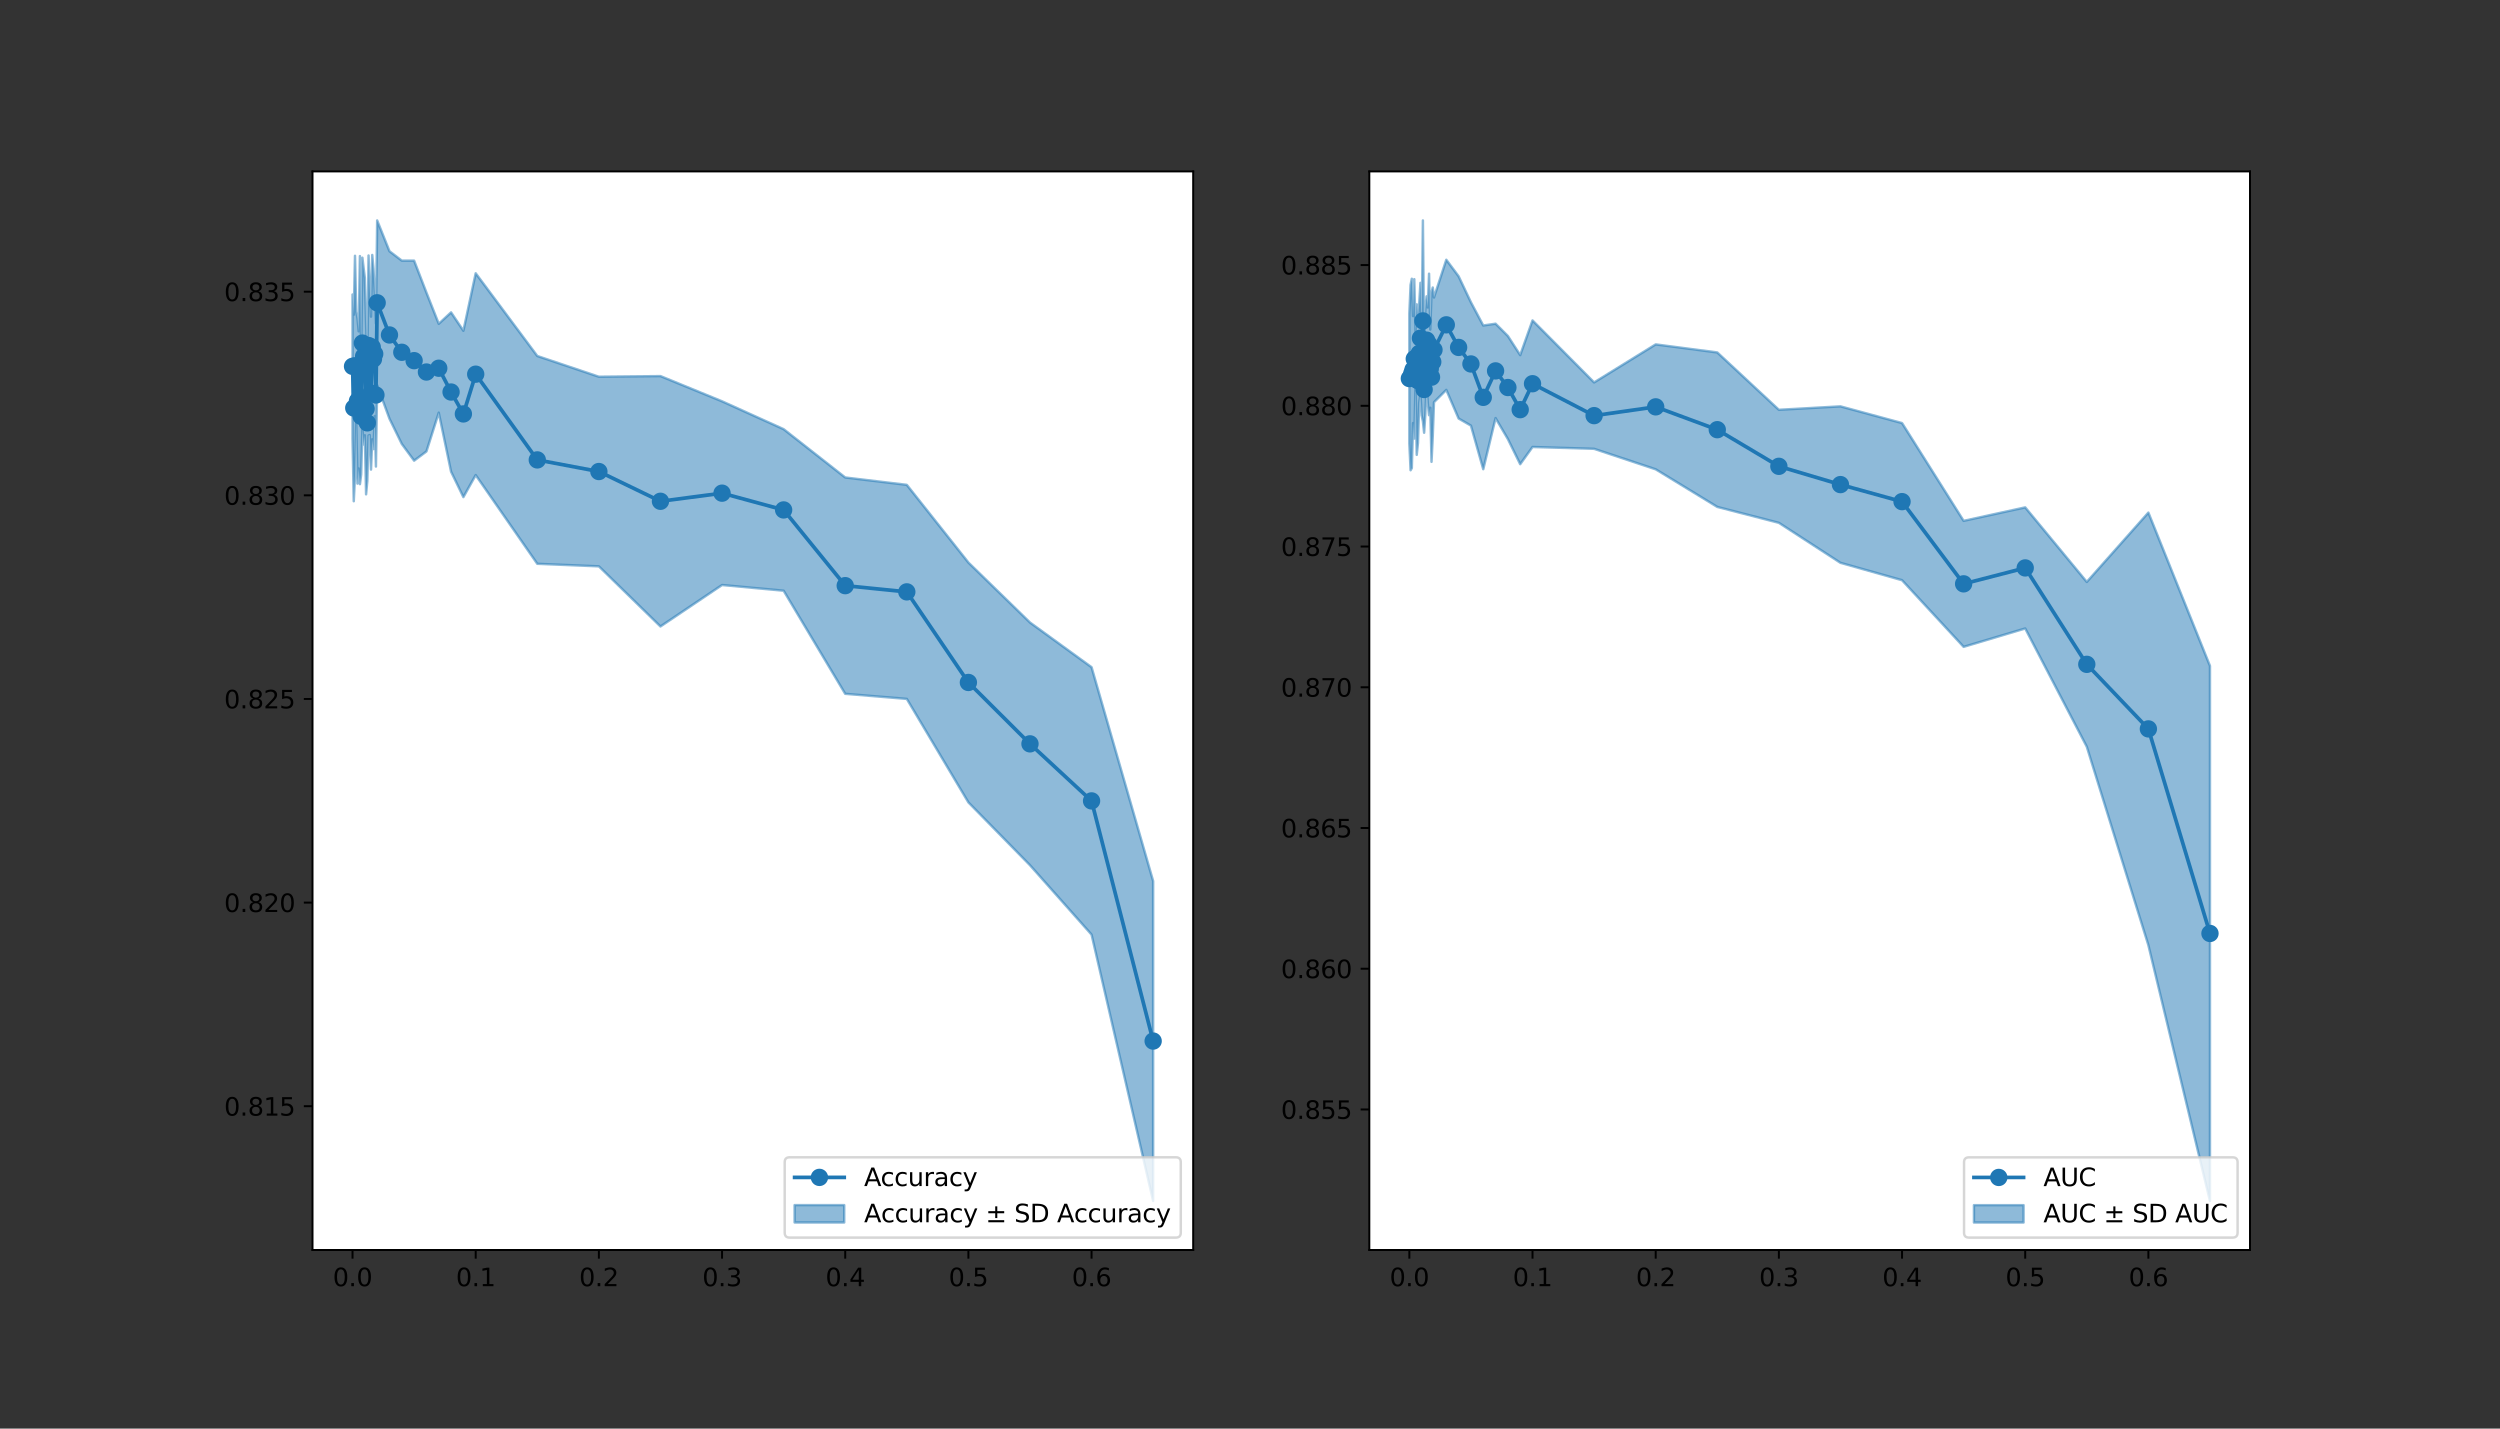 <?xml version="1.0" encoding="utf-8" standalone="no"?>
<!DOCTYPE svg PUBLIC "-//W3C//DTD SVG 1.1//EN"
  "http://www.w3.org/Graphics/SVG/1.1/DTD/svg11.dtd">
<svg height="576pt" version="1.1" viewBox="0 0 1008 576" width="1008pt" xmlns="http://www.w3.org/2000/svg" xmlns:xlink="http://www.w3.org/1999/xlink">
 <rect x="0" y="0" width="1008" height="576" fill="#333333" stroke="none"/>
 <defs>
  <style type="text/css">*{stroke-linecap:butt;stroke-linejoin:round;}</style>
 </defs>
 <g id="figure_1">
  <g id="patch_1">
   <path d="M 0 576 
L 1008 576 
L 1008 0 
L 0 0 
z
" style="fill:none;"/>
  </g>
  <g id="axes_1">
   <g id="patch_2">
    <path d="M 126 504 
L 481.091 504 
L 481.091 69.12 
L 126 69.12 
z
" style="fill:#ffffff;"/>
   </g>
   <g id="PolyCollection_1">
    <defs>
     <path d="M 142.14 -457.248 
L 142.14 -399.336 
L 142.637 -373.905 
L 143.134 -384.158 
L 143.63 -406.213 
L 144.127 -381.02 
L 144.624 -387.121 
L 145.12 -380.788 
L 145.617 -384.725 
L 146.114 -403.243 
L 146.61 -396.771 
L 147.107 -400.498 
L 147.603 -376.684 
L 148.1 -382.041 
L 148.597 -400.397 
L 149.093 -400.57 
L 149.59 -386.665 
L 150.087 -398.871 
L 150.583 -394.933 
L 151.08 -408.256 
L 151.576 -387.893 
L 152.073 -420.718 
L 157.039 -407.176 
L 162.006 -397.008 
L 166.972 -390.262 
L 171.938 -393.985 
L 176.905 -409.614 
L 181.871 -385.821 
L 186.837 -375.571 
L 191.804 -384.452 
L 216.635 -348.675 
L 241.467 -347.649 
L 266.298 -323.408 
L 291.13 -340.12 
L 315.961 -337.829 
L 340.793 -296.25 
L 365.624 -294.204 
L 390.456 -252.479 
L 415.287 -227.15 
L 440.119 -199.167 
L 464.95 -91.767 
L 464.95 -220.731 
L 464.95 -220.731 
L 440.119 -306.978 
L 415.287 -325.007 
L 390.456 -349.181 
L 365.624 -380.509 
L 340.793 -383.479 
L 315.961 -402.96 
L 291.13 -414.189 
L 266.298 -424.359 
L 241.467 -424.106 
L 216.635 -432.457 
L 191.804 -465.808 
L 186.837 -442.632 
L 181.871 -450.046 
L 176.905 -445.444 
L 171.938 -458.019 
L 166.972 -470.902 
L 162.006 -470.915 
L 157.039 -474.704 
L 152.073 -487.113 
L 151.576 -445.576 
L 151.08 -458.359 
L 150.583 -467.539 
L 150.087 -473.196 
L 149.59 -448.33 
L 149.093 -459.721 
L 148.597 -472.978 
L 148.1 -428.966 
L 147.603 -445.663 
L 147.107 -463.937 
L 146.61 -467.882 
L 146.114 -472.095 
L 145.617 -431.516 
L 145.12 -472.743 
L 144.624 -442.422 
L 144.127 -447.651 
L 143.63 -450.371 
L 143.134 -472.862 
L 142.637 -449.096 
L 142.14 -457.248 
z
" id="m4edc719118" style="stroke:#1f77b4;stroke-opacity:0.5;"/>
    </defs>
    <g clip-path="url(#p258356eac5)">
     <use style="fill:#1f77b4;fill-opacity:0.5;stroke:#1f77b4;stroke-opacity:0.5;" x="0" xlink:href="#m4edc719118" y="576"/>
    </g>
   </g>
   <g id="matplotlib.axis_1">
    <g id="xtick_1">
     <g id="line2d_1">
      <defs>
       <path d="M 0 0 
L 0 3.5 
" id="mdbe172cd16" style="stroke:#000000;stroke-width:0.8;"/>
      </defs>
      <g>
       <use style="stroke:#000000;stroke-width:0.8;" x="142.14" xlink:href="#mdbe172cd16" y="504"/>
      </g>
     </g>
     <g id="text_1">
      <!-- 0.0 -->
      <g transform="translate(134.189 518.598)scale(0.1 -0.1)">
       <defs>
        <path d="M 2034 4250 
Q 1547 4250 1301 3770 
Q 1056 3291 1056 2328 
Q 1056 1369 1301 889 
Q 1547 409 2034 409 
Q 2525 409 2770 889 
Q 3016 1369 3016 2328 
Q 3016 3291 2770 3770 
Q 2525 4250 2034 4250 
z
M 2034 4750 
Q 2819 4750 3233 4129 
Q 3647 3509 3647 2328 
Q 3647 1150 3233 529 
Q 2819 -91 2034 -91 
Q 1250 -91 836 529 
Q 422 1150 422 2328 
Q 422 3509 836 4129 
Q 1250 4750 2034 4750 
z
" id="DejaVuSans-30" transform="scale(0.016)"/>
        <path d="M 684 794 
L 1344 794 
L 1344 0 
L 684 0 
L 684 794 
z
" id="DejaVuSans-2e" transform="scale(0.016)"/>
       </defs>
       <use xlink:href="#DejaVuSans-30"/>
       <use x="63.623" xlink:href="#DejaVuSans-2e"/>
       <use x="95.41" xlink:href="#DejaVuSans-30"/>
      </g>
     </g>
    </g>
    <g id="xtick_2">
     <g id="line2d_2">
      <g>
       <use style="stroke:#000000;stroke-width:0.8;" x="191.804" xlink:href="#mdbe172cd16" y="504"/>
      </g>
     </g>
     <g id="text_2">
      <!-- 0.1 -->
      <g transform="translate(183.852 518.598)scale(0.1 -0.1)">
       <defs>
        <path d="M 794 531 
L 1825 531 
L 1825 4091 
L 703 3866 
L 703 4441 
L 1819 4666 
L 2450 4666 
L 2450 531 
L 3481 531 
L 3481 0 
L 794 0 
L 794 531 
z
" id="DejaVuSans-31" transform="scale(0.016)"/>
       </defs>
       <use xlink:href="#DejaVuSans-30"/>
       <use x="63.623" xlink:href="#DejaVuSans-2e"/>
       <use x="95.41" xlink:href="#DejaVuSans-31"/>
      </g>
     </g>
    </g>
    <g id="xtick_3">
     <g id="line2d_3">
      <g>
       <use style="stroke:#000000;stroke-width:0.8;" x="241.467" xlink:href="#mdbe172cd16" y="504"/>
      </g>
     </g>
     <g id="text_3">
      <!-- 0.2 -->
      <g transform="translate(233.515 518.598)scale(0.1 -0.1)">
       <defs>
        <path d="M 1228 531 
L 3431 531 
L 3431 0 
L 469 0 
L 469 531 
Q 828 903 1448 1529 
Q 2069 2156 2228 2338 
Q 2531 2678 2651 2914 
Q 2772 3150 2772 3378 
Q 2772 3750 2511 3984 
Q 2250 4219 1831 4219 
Q 1534 4219 1204 4116 
Q 875 4013 500 3803 
L 500 4441 
Q 881 4594 1212 4672 
Q 1544 4750 1819 4750 
Q 2544 4750 2975 4387 
Q 3406 4025 3406 3419 
Q 3406 3131 3298 2873 
Q 3191 2616 2906 2266 
Q 2828 2175 2409 1742 
Q 1991 1309 1228 531 
z
" id="DejaVuSans-32" transform="scale(0.016)"/>
       </defs>
       <use xlink:href="#DejaVuSans-30"/>
       <use x="63.623" xlink:href="#DejaVuSans-2e"/>
       <use x="95.41" xlink:href="#DejaVuSans-32"/>
      </g>
     </g>
    </g>
    <g id="xtick_4">
     <g id="line2d_4">
      <g>
       <use style="stroke:#000000;stroke-width:0.8;" x="291.13" xlink:href="#mdbe172cd16" y="504"/>
      </g>
     </g>
     <g id="text_4">
      <!-- 0.3 -->
      <g transform="translate(283.178 518.598)scale(0.1 -0.1)">
       <defs>
        <path d="M 2597 2516 
Q 3050 2419 3304 2112 
Q 3559 1806 3559 1356 
Q 3559 666 3084 287 
Q 2609 -91 1734 -91 
Q 1441 -91 1130 -33 
Q 819 25 488 141 
L 488 750 
Q 750 597 1062 519 
Q 1375 441 1716 441 
Q 2309 441 2620 675 
Q 2931 909 2931 1356 
Q 2931 1769 2642 2001 
Q 2353 2234 1838 2234 
L 1294 2234 
L 1294 2753 
L 1863 2753 
Q 2328 2753 2575 2939 
Q 2822 3125 2822 3475 
Q 2822 3834 2567 4026 
Q 2313 4219 1838 4219 
Q 1578 4219 1281 4162 
Q 984 4106 628 3988 
L 628 4550 
Q 988 4650 1302 4700 
Q 1616 4750 1894 4750 
Q 2613 4750 3031 4423 
Q 3450 4097 3450 3541 
Q 3450 3153 3228 2886 
Q 3006 2619 2597 2516 
z
" id="DejaVuSans-33" transform="scale(0.016)"/>
       </defs>
       <use xlink:href="#DejaVuSans-30"/>
       <use x="63.623" xlink:href="#DejaVuSans-2e"/>
       <use x="95.41" xlink:href="#DejaVuSans-33"/>
      </g>
     </g>
    </g>
    <g id="xtick_5">
     <g id="line2d_5">
      <g>
       <use style="stroke:#000000;stroke-width:0.8;" x="340.793" xlink:href="#mdbe172cd16" y="504"/>
      </g>
     </g>
     <g id="text_5">
      <!-- 0.4 -->
      <g transform="translate(332.841 518.598)scale(0.1 -0.1)">
       <defs>
        <path d="M 2419 4116 
L 825 1625 
L 2419 1625 
L 2419 4116 
z
M 2253 4666 
L 3047 4666 
L 3047 1625 
L 3713 1625 
L 3713 1100 
L 3047 1100 
L 3047 0 
L 2419 0 
L 2419 1100 
L 313 1100 
L 313 1709 
L 2253 4666 
z
" id="DejaVuSans-34" transform="scale(0.016)"/>
       </defs>
       <use xlink:href="#DejaVuSans-30"/>
       <use x="63.623" xlink:href="#DejaVuSans-2e"/>
       <use x="95.41" xlink:href="#DejaVuSans-34"/>
      </g>
     </g>
    </g>
    <g id="xtick_6">
     <g id="line2d_6">
      <g>
       <use style="stroke:#000000;stroke-width:0.8;" x="390.456" xlink:href="#mdbe172cd16" y="504"/>
      </g>
     </g>
     <g id="text_6">
      <!-- 0.5 -->
      <g transform="translate(382.504 518.598)scale(0.1 -0.1)">
       <defs>
        <path d="M 691 4666 
L 3169 4666 
L 3169 4134 
L 1269 4134 
L 1269 2991 
Q 1406 3038 1543 3061 
Q 1681 3084 1819 3084 
Q 2600 3084 3056 2656 
Q 3513 2228 3513 1497 
Q 3513 744 3044 326 
Q 2575 -91 1722 -91 
Q 1428 -91 1123 -41 
Q 819 9 494 109 
L 494 744 
Q 775 591 1075 516 
Q 1375 441 1709 441 
Q 2250 441 2565 725 
Q 2881 1009 2881 1497 
Q 2881 1984 2565 2268 
Q 2250 2553 1709 2553 
Q 1456 2553 1204 2497 
Q 953 2441 691 2322 
L 691 4666 
z
" id="DejaVuSans-35" transform="scale(0.016)"/>
       </defs>
       <use xlink:href="#DejaVuSans-30"/>
       <use x="63.623" xlink:href="#DejaVuSans-2e"/>
       <use x="95.41" xlink:href="#DejaVuSans-35"/>
      </g>
     </g>
    </g>
    <g id="xtick_7">
     <g id="line2d_7">
      <g>
       <use style="stroke:#000000;stroke-width:0.8;" x="440.119" xlink:href="#mdbe172cd16" y="504"/>
      </g>
     </g>
     <g id="text_7">
      <!-- 0.6 -->
      <g transform="translate(432.167 518.598)scale(0.1 -0.1)">
       <defs>
        <path d="M 2113 2584 
Q 1688 2584 1439 2293 
Q 1191 2003 1191 1497 
Q 1191 994 1439 701 
Q 1688 409 2113 409 
Q 2538 409 2786 701 
Q 3034 994 3034 1497 
Q 3034 2003 2786 2293 
Q 2538 2584 2113 2584 
z
M 3366 4563 
L 3366 3988 
Q 3128 4100 2886 4159 
Q 2644 4219 2406 4219 
Q 1781 4219 1451 3797 
Q 1122 3375 1075 2522 
Q 1259 2794 1537 2939 
Q 1816 3084 2150 3084 
Q 2853 3084 3261 2657 
Q 3669 2231 3669 1497 
Q 3669 778 3244 343 
Q 2819 -91 2113 -91 
Q 1303 -91 875 529 
Q 447 1150 447 2328 
Q 447 3434 972 4092 
Q 1497 4750 2381 4750 
Q 2619 4750 2861 4703 
Q 3103 4656 3366 4563 
z
" id="DejaVuSans-36" transform="scale(0.016)"/>
       </defs>
       <use xlink:href="#DejaVuSans-30"/>
       <use x="63.623" xlink:href="#DejaVuSans-2e"/>
       <use x="95.41" xlink:href="#DejaVuSans-36"/>
      </g>
     </g>
    </g>
   </g>
   <g id="matplotlib.axis_2">
    <g id="ytick_1">
     <g id="line2d_8">
      <defs>
       <path d="M 0 0 
L -3.5 0 
" id="m0cca6ae2d5" style="stroke:#000000;stroke-width:0.8;"/>
      </defs>
      <g>
       <use style="stroke:#000000;stroke-width:0.8;" x="126" xlink:href="#m0cca6ae2d5" y="446.028"/>
      </g>
     </g>
     <g id="text_8">
      <!-- 0.815 -->
      <g transform="translate(90.372 449.827)scale(0.1 -0.1)">
       <defs>
        <path d="M 2034 2216 
Q 1584 2216 1326 1975 
Q 1069 1734 1069 1313 
Q 1069 891 1326 650 
Q 1584 409 2034 409 
Q 2484 409 2743 651 
Q 3003 894 3003 1313 
Q 3003 1734 2745 1975 
Q 2488 2216 2034 2216 
z
M 1403 2484 
Q 997 2584 770 2862 
Q 544 3141 544 3541 
Q 544 4100 942 4425 
Q 1341 4750 2034 4750 
Q 2731 4750 3128 4425 
Q 3525 4100 3525 3541 
Q 3525 3141 3298 2862 
Q 3072 2584 2669 2484 
Q 3125 2378 3379 2068 
Q 3634 1759 3634 1313 
Q 3634 634 3220 271 
Q 2806 -91 2034 -91 
Q 1263 -91 848 271 
Q 434 634 434 1313 
Q 434 1759 690 2068 
Q 947 2378 1403 2484 
z
M 1172 3481 
Q 1172 3119 1398 2916 
Q 1625 2713 2034 2713 
Q 2441 2713 2670 2916 
Q 2900 3119 2900 3481 
Q 2900 3844 2670 4047 
Q 2441 4250 2034 4250 
Q 1625 4250 1398 4047 
Q 1172 3844 1172 3481 
z
" id="DejaVuSans-38" transform="scale(0.016)"/>
       </defs>
       <use xlink:href="#DejaVuSans-30"/>
       <use x="63.623" xlink:href="#DejaVuSans-2e"/>
       <use x="95.41" xlink:href="#DejaVuSans-38"/>
       <use x="159.033" xlink:href="#DejaVuSans-31"/>
       <use x="222.656" xlink:href="#DejaVuSans-35"/>
      </g>
     </g>
    </g>
    <g id="ytick_2">
     <g id="line2d_9">
      <g>
       <use style="stroke:#000000;stroke-width:0.8;" x="126" xlink:href="#m0cca6ae2d5" y="363.925"/>
      </g>
     </g>
     <g id="text_9">
      <!-- 0.820 -->
      <g transform="translate(90.372 367.724)scale(0.1 -0.1)">
       <use xlink:href="#DejaVuSans-30"/>
       <use x="63.623" xlink:href="#DejaVuSans-2e"/>
       <use x="95.41" xlink:href="#DejaVuSans-38"/>
       <use x="159.033" xlink:href="#DejaVuSans-32"/>
       <use x="222.656" xlink:href="#DejaVuSans-30"/>
      </g>
     </g>
    </g>
    <g id="ytick_3">
     <g id="line2d_10">
      <g>
       <use style="stroke:#000000;stroke-width:0.8;" x="126" xlink:href="#m0cca6ae2d5" y="281.821"/>
      </g>
     </g>
     <g id="text_10">
      <!-- 0.825 -->
      <g transform="translate(90.372 285.62)scale(0.1 -0.1)">
       <use xlink:href="#DejaVuSans-30"/>
       <use x="63.623" xlink:href="#DejaVuSans-2e"/>
       <use x="95.41" xlink:href="#DejaVuSans-38"/>
       <use x="159.033" xlink:href="#DejaVuSans-32"/>
       <use x="222.656" xlink:href="#DejaVuSans-35"/>
      </g>
     </g>
    </g>
    <g id="ytick_4">
     <g id="line2d_11">
      <g>
       <use style="stroke:#000000;stroke-width:0.8;" x="126" xlink:href="#m0cca6ae2d5" y="199.718"/>
      </g>
     </g>
     <g id="text_11">
      <!-- 0.830 -->
      <g transform="translate(90.372 203.517)scale(0.1 -0.1)">
       <use xlink:href="#DejaVuSans-30"/>
       <use x="63.623" xlink:href="#DejaVuSans-2e"/>
       <use x="95.41" xlink:href="#DejaVuSans-38"/>
       <use x="159.033" xlink:href="#DejaVuSans-33"/>
       <use x="222.656" xlink:href="#DejaVuSans-30"/>
      </g>
     </g>
    </g>
    <g id="ytick_5">
     <g id="line2d_12">
      <g>
       <use style="stroke:#000000;stroke-width:0.8;" x="126" xlink:href="#m0cca6ae2d5" y="117.614"/>
      </g>
     </g>
     <g id="text_12">
      <!-- 0.835 -->
      <g transform="translate(90.372 121.414)scale(0.1 -0.1)">
       <use xlink:href="#DejaVuSans-30"/>
       <use x="63.623" xlink:href="#DejaVuSans-2e"/>
       <use x="95.41" xlink:href="#DejaVuSans-38"/>
       <use x="159.033" xlink:href="#DejaVuSans-33"/>
       <use x="222.656" xlink:href="#DejaVuSans-35"/>
      </g>
     </g>
    </g>
   </g>
   <g id="line2d_13">
    <path clip-path="url(#p258356eac5)" d="M 142.14 147.708 
L 142.637 164.499 
L 143.134 147.49 
L 143.63 147.708 
L 144.127 161.665 
L 144.624 161.228 
L 145.12 149.235 
L 145.617 167.88 
L 146.114 138.331 
L 146.61 143.674 
L 147.107 143.783 
L 147.603 164.827 
L 148.1 170.496 
L 148.597 139.312 
L 149.093 145.854 
L 149.59 158.503 
L 150.087 139.967 
L 150.583 144.764 
L 151.08 142.692 
L 151.576 159.266 
L 152.073 122.085 
L 157.039 135.06 
L 162.006 142.038 
L 166.972 145.418 
L 171.938 149.998 
L 176.905 148.471 
L 181.871 158.066 
L 186.837 166.898 
L 191.804 150.87 
L 216.635 185.434 
L 241.467 190.123 
L 266.298 202.117 
L 291.13 198.846 
L 315.961 205.606 
L 340.793 236.136 
L 365.624 238.643 
L 390.456 275.17 
L 415.287 299.921 
L 440.119 322.927 
L 464.95 419.751 
" style="fill:none;stroke:#1f77b4;stroke-linecap:square;stroke-width:1.5;"/>
    <defs>
     <path d="M 0 3 
C 0.796 3 1.559 2.684 2.121 2.121 
C 2.684 1.559 3 0.796 3 0 
C 3 -0.796 2.684 -1.559 2.121 -2.121 
C 1.559 -2.684 0.796 -3 0 -3 
C -0.796 -3 -1.559 -2.684 -2.121 -2.121 
C -2.684 -1.559 -3 -0.796 -3 0 
C -3 0.796 -2.684 1.559 -2.121 2.121 
C -1.559 2.684 -0.796 3 0 3 
z
" id="m4d67156418" style="stroke:#1f77b4;"/>
    </defs>
    <g clip-path="url(#p258356eac5)">
     <use style="fill:#1f77b4;stroke:#1f77b4;" x="142.14" xlink:href="#m4d67156418" y="147.708"/>
     <use style="fill:#1f77b4;stroke:#1f77b4;" x="142.637" xlink:href="#m4d67156418" y="164.499"/>
     <use style="fill:#1f77b4;stroke:#1f77b4;" x="143.134" xlink:href="#m4d67156418" y="147.49"/>
     <use style="fill:#1f77b4;stroke:#1f77b4;" x="143.63" xlink:href="#m4d67156418" y="147.708"/>
     <use style="fill:#1f77b4;stroke:#1f77b4;" x="144.127" xlink:href="#m4d67156418" y="161.665"/>
     <use style="fill:#1f77b4;stroke:#1f77b4;" x="144.624" xlink:href="#m4d67156418" y="161.228"/>
     <use style="fill:#1f77b4;stroke:#1f77b4;" x="145.12" xlink:href="#m4d67156418" y="149.235"/>
     <use style="fill:#1f77b4;stroke:#1f77b4;" x="145.617" xlink:href="#m4d67156418" y="167.88"/>
     <use style="fill:#1f77b4;stroke:#1f77b4;" x="146.114" xlink:href="#m4d67156418" y="138.331"/>
     <use style="fill:#1f77b4;stroke:#1f77b4;" x="146.61" xlink:href="#m4d67156418" y="143.674"/>
     <use style="fill:#1f77b4;stroke:#1f77b4;" x="147.107" xlink:href="#m4d67156418" y="143.783"/>
     <use style="fill:#1f77b4;stroke:#1f77b4;" x="147.603" xlink:href="#m4d67156418" y="164.827"/>
     <use style="fill:#1f77b4;stroke:#1f77b4;" x="148.1" xlink:href="#m4d67156418" y="170.496"/>
     <use style="fill:#1f77b4;stroke:#1f77b4;" x="148.597" xlink:href="#m4d67156418" y="139.312"/>
     <use style="fill:#1f77b4;stroke:#1f77b4;" x="149.093" xlink:href="#m4d67156418" y="145.854"/>
     <use style="fill:#1f77b4;stroke:#1f77b4;" x="149.59" xlink:href="#m4d67156418" y="158.503"/>
     <use style="fill:#1f77b4;stroke:#1f77b4;" x="150.087" xlink:href="#m4d67156418" y="139.967"/>
     <use style="fill:#1f77b4;stroke:#1f77b4;" x="150.583" xlink:href="#m4d67156418" y="144.764"/>
     <use style="fill:#1f77b4;stroke:#1f77b4;" x="151.08" xlink:href="#m4d67156418" y="142.692"/>
     <use style="fill:#1f77b4;stroke:#1f77b4;" x="151.576" xlink:href="#m4d67156418" y="159.266"/>
     <use style="fill:#1f77b4;stroke:#1f77b4;" x="152.073" xlink:href="#m4d67156418" y="122.085"/>
     <use style="fill:#1f77b4;stroke:#1f77b4;" x="157.039" xlink:href="#m4d67156418" y="135.06"/>
     <use style="fill:#1f77b4;stroke:#1f77b4;" x="162.006" xlink:href="#m4d67156418" y="142.038"/>
     <use style="fill:#1f77b4;stroke:#1f77b4;" x="166.972" xlink:href="#m4d67156418" y="145.418"/>
     <use style="fill:#1f77b4;stroke:#1f77b4;" x="171.938" xlink:href="#m4d67156418" y="149.998"/>
     <use style="fill:#1f77b4;stroke:#1f77b4;" x="176.905" xlink:href="#m4d67156418" y="148.471"/>
     <use style="fill:#1f77b4;stroke:#1f77b4;" x="181.871" xlink:href="#m4d67156418" y="158.066"/>
     <use style="fill:#1f77b4;stroke:#1f77b4;" x="186.837" xlink:href="#m4d67156418" y="166.898"/>
     <use style="fill:#1f77b4;stroke:#1f77b4;" x="191.804" xlink:href="#m4d67156418" y="150.87"/>
     <use style="fill:#1f77b4;stroke:#1f77b4;" x="216.635" xlink:href="#m4d67156418" y="185.434"/>
     <use style="fill:#1f77b4;stroke:#1f77b4;" x="241.467" xlink:href="#m4d67156418" y="190.123"/>
     <use style="fill:#1f77b4;stroke:#1f77b4;" x="266.298" xlink:href="#m4d67156418" y="202.117"/>
     <use style="fill:#1f77b4;stroke:#1f77b4;" x="291.13" xlink:href="#m4d67156418" y="198.846"/>
     <use style="fill:#1f77b4;stroke:#1f77b4;" x="315.961" xlink:href="#m4d67156418" y="205.606"/>
     <use style="fill:#1f77b4;stroke:#1f77b4;" x="340.793" xlink:href="#m4d67156418" y="236.136"/>
     <use style="fill:#1f77b4;stroke:#1f77b4;" x="365.624" xlink:href="#m4d67156418" y="238.643"/>
     <use style="fill:#1f77b4;stroke:#1f77b4;" x="390.456" xlink:href="#m4d67156418" y="275.17"/>
     <use style="fill:#1f77b4;stroke:#1f77b4;" x="415.287" xlink:href="#m4d67156418" y="299.921"/>
     <use style="fill:#1f77b4;stroke:#1f77b4;" x="440.119" xlink:href="#m4d67156418" y="322.927"/>
     <use style="fill:#1f77b4;stroke:#1f77b4;" x="464.95" xlink:href="#m4d67156418" y="419.751"/>
    </g>
   </g>
   <g id="patch_3">
    <path d="M 126 504 
L 126 69.12 
" style="fill:none;stroke:#000000;stroke-linecap:square;stroke-linejoin:miter;stroke-width:0.8;"/>
   </g>
   <g id="patch_4">
    <path d="M 481.091 504 
L 481.091 69.12 
" style="fill:none;stroke:#000000;stroke-linecap:square;stroke-linejoin:miter;stroke-width:0.8;"/>
   </g>
   <g id="patch_5">
    <path d="M 126 504 
L 481.091 504 
" style="fill:none;stroke:#000000;stroke-linecap:square;stroke-linejoin:miter;stroke-width:0.8;"/>
   </g>
   <g id="patch_6">
    <path d="M 126 69.12 
L 481.091 69.12 
" style="fill:none;stroke:#000000;stroke-linecap:square;stroke-linejoin:miter;stroke-width:0.8;"/>
   </g>
   <g id="legend_1">
    <g id="patch_7">
     <path d="M 318.391 499 
L 474.091 499 
Q 476.091 499 476.091 497 
L 476.091 468.623 
Q 476.091 466.623 474.091 466.623 
L 318.391 466.623 
Q 316.391 466.623 316.391 468.623 
L 316.391 497 
Q 316.391 499 318.391 499 
z
" style="fill:#ffffff;opacity:0.8;stroke:#cccccc;stroke-linejoin:miter;"/>
    </g>
    <g id="line2d_14">
     <path d="M 320.391 474.722 
L 340.391 474.722 
" style="fill:none;stroke:#1f77b4;stroke-linecap:square;stroke-width:1.5;"/>
    </g>
    <g id="line2d_15">
     <g>
      <use style="fill:#1f77b4;stroke:#1f77b4;" x="330.391" xlink:href="#m4d67156418" y="474.722"/>
     </g>
    </g>
    <g id="text_13">
     <!-- Accuracy -->
     <g transform="translate(348.391 478.222)scale(0.1 -0.1)">
      <defs>
       <path d="M 2188 4044 
L 1331 1722 
L 3047 1722 
L 2188 4044 
z
M 1831 4666 
L 2547 4666 
L 4325 0 
L 3669 0 
L 3244 1197 
L 1141 1197 
L 716 0 
L 50 0 
L 1831 4666 
z
" id="DejaVuSans-41" transform="scale(0.016)"/>
       <path d="M 3122 3366 
L 3122 2828 
Q 2878 2963 2633 3030 
Q 2388 3097 2138 3097 
Q 1578 3097 1268 2742 
Q 959 2388 959 1747 
Q 959 1106 1268 751 
Q 1578 397 2138 397 
Q 2388 397 2633 464 
Q 2878 531 3122 666 
L 3122 134 
Q 2881 22 2623 -34 
Q 2366 -91 2075 -91 
Q 1284 -91 818 406 
Q 353 903 353 1747 
Q 353 2603 823 3093 
Q 1294 3584 2113 3584 
Q 2378 3584 2631 3529 
Q 2884 3475 3122 3366 
z
" id="DejaVuSans-63" transform="scale(0.016)"/>
       <path d="M 544 1381 
L 544 3500 
L 1119 3500 
L 1119 1403 
Q 1119 906 1312 657 
Q 1506 409 1894 409 
Q 2359 409 2629 706 
Q 2900 1003 2900 1516 
L 2900 3500 
L 3475 3500 
L 3475 0 
L 2900 0 
L 2900 538 
Q 2691 219 2414 64 
Q 2138 -91 1772 -91 
Q 1169 -91 856 284 
Q 544 659 544 1381 
z
M 1991 3584 
L 1991 3584 
z
" id="DejaVuSans-75" transform="scale(0.016)"/>
       <path d="M 2631 2963 
Q 2534 3019 2420 3045 
Q 2306 3072 2169 3072 
Q 1681 3072 1420 2755 
Q 1159 2438 1159 1844 
L 1159 0 
L 581 0 
L 581 3500 
L 1159 3500 
L 1159 2956 
Q 1341 3275 1631 3429 
Q 1922 3584 2338 3584 
Q 2397 3584 2469 3576 
Q 2541 3569 2628 3553 
L 2631 2963 
z
" id="DejaVuSans-72" transform="scale(0.016)"/>
       <path d="M 2194 1759 
Q 1497 1759 1228 1600 
Q 959 1441 959 1056 
Q 959 750 1161 570 
Q 1363 391 1709 391 
Q 2188 391 2477 730 
Q 2766 1069 2766 1631 
L 2766 1759 
L 2194 1759 
z
M 3341 1997 
L 3341 0 
L 2766 0 
L 2766 531 
Q 2569 213 2275 61 
Q 1981 -91 1556 -91 
Q 1019 -91 701 211 
Q 384 513 384 1019 
Q 384 1609 779 1909 
Q 1175 2209 1959 2209 
L 2766 2209 
L 2766 2266 
Q 2766 2663 2505 2880 
Q 2244 3097 1772 3097 
Q 1472 3097 1187 3025 
Q 903 2953 641 2809 
L 641 3341 
Q 956 3463 1253 3523 
Q 1550 3584 1831 3584 
Q 2591 3584 2966 3190 
Q 3341 2797 3341 1997 
z
" id="DejaVuSans-61" transform="scale(0.016)"/>
       <path d="M 2059 -325 
Q 1816 -950 1584 -1140 
Q 1353 -1331 966 -1331 
L 506 -1331 
L 506 -850 
L 844 -850 
Q 1081 -850 1212 -737 
Q 1344 -625 1503 -206 
L 1606 56 
L 191 3500 
L 800 3500 
L 1894 763 
L 2988 3500 
L 3597 3500 
L 2059 -325 
z
" id="DejaVuSans-79" transform="scale(0.016)"/>
      </defs>
      <use xlink:href="#DejaVuSans-41"/>
      <use x="66.658" xlink:href="#DejaVuSans-63"/>
      <use x="121.639" xlink:href="#DejaVuSans-63"/>
      <use x="176.619" xlink:href="#DejaVuSans-75"/>
      <use x="239.998" xlink:href="#DejaVuSans-72"/>
      <use x="281.111" xlink:href="#DejaVuSans-61"/>
      <use x="342.391" xlink:href="#DejaVuSans-63"/>
      <use x="397.371" xlink:href="#DejaVuSans-79"/>
     </g>
    </g>
    <g id="patch_8">
     <path d="M 320.391 492.9 
L 340.391 492.9 
L 340.391 485.9 
L 320.391 485.9 
z
" style="fill:#1f77b4;fill-opacity:0.5;stroke:#1f77b4;stroke-linejoin:miter;stroke-opacity:0.5;"/>
    </g>
    <g id="text_14">
     <!-- Accuracy $\pm$ SD Accuracy -->
     <g transform="translate(348.391 492.9)scale(0.1 -0.1)">
      <defs>
       <path id="DejaVuSans-20" transform="scale(0.016)"/>
       <path d="M 2944 4013 
L 2944 2803 
L 4684 2803 
L 4684 2272 
L 2944 2272 
L 2944 1063 
L 2419 1063 
L 2419 2272 
L 678 2272 
L 678 2803 
L 2419 2803 
L 2419 4013 
L 2944 4013 
z
M 678 531 
L 4684 531 
L 4684 0 
L 678 0 
L 678 531 
z
" id="DejaVuSans-b1" transform="scale(0.016)"/>
       <path d="M 3425 4513 
L 3425 3897 
Q 3066 4069 2747 4153 
Q 2428 4238 2131 4238 
Q 1616 4238 1336 4038 
Q 1056 3838 1056 3469 
Q 1056 3159 1242 3001 
Q 1428 2844 1947 2747 
L 2328 2669 
Q 3034 2534 3370 2195 
Q 3706 1856 3706 1288 
Q 3706 609 3251 259 
Q 2797 -91 1919 -91 
Q 1588 -91 1214 -16 
Q 841 59 441 206 
L 441 856 
Q 825 641 1194 531 
Q 1563 422 1919 422 
Q 2459 422 2753 634 
Q 3047 847 3047 1241 
Q 3047 1584 2836 1778 
Q 2625 1972 2144 2069 
L 1759 2144 
Q 1053 2284 737 2584 
Q 422 2884 422 3419 
Q 422 4038 858 4394 
Q 1294 4750 2059 4750 
Q 2388 4750 2728 4690 
Q 3069 4631 3425 4513 
z
" id="DejaVuSans-53" transform="scale(0.016)"/>
       <path d="M 1259 4147 
L 1259 519 
L 2022 519 
Q 2988 519 3436 956 
Q 3884 1394 3884 2338 
Q 3884 3275 3436 3711 
Q 2988 4147 2022 4147 
L 1259 4147 
z
M 628 4666 
L 1925 4666 
Q 3281 4666 3915 4102 
Q 4550 3538 4550 2338 
Q 4550 1131 3912 565 
Q 3275 0 1925 0 
L 628 0 
L 628 4666 
z
" id="DejaVuSans-44" transform="scale(0.016)"/>
      </defs>
      <use transform="translate(0 0.781)" xlink:href="#DejaVuSans-41"/>
      <use transform="translate(68.408 0.781)" xlink:href="#DejaVuSans-63"/>
      <use transform="translate(123.389 0.781)" xlink:href="#DejaVuSans-63"/>
      <use transform="translate(178.369 0.781)" xlink:href="#DejaVuSans-75"/>
      <use transform="translate(241.748 0.781)" xlink:href="#DejaVuSans-72"/>
      <use transform="translate(282.861 0.781)" xlink:href="#DejaVuSans-61"/>
      <use transform="translate(344.141 0.781)" xlink:href="#DejaVuSans-63"/>
      <use transform="translate(399.121 0.781)" xlink:href="#DejaVuSans-79"/>
      <use transform="translate(458.301 0.781)" xlink:href="#DejaVuSans-20"/>
      <use transform="translate(490.088 0.781)" xlink:href="#DejaVuSans-b1"/>
      <use transform="translate(573.877 0.781)" xlink:href="#DejaVuSans-20"/>
      <use transform="translate(605.664 0.781)" xlink:href="#DejaVuSans-53"/>
      <use transform="translate(669.141 0.781)" xlink:href="#DejaVuSans-44"/>
      <use transform="translate(746.143 0.781)" xlink:href="#DejaVuSans-20"/>
      <use transform="translate(777.93 0.781)" xlink:href="#DejaVuSans-41"/>
      <use transform="translate(846.338 0.781)" xlink:href="#DejaVuSans-63"/>
      <use transform="translate(901.318 0.781)" xlink:href="#DejaVuSans-63"/>
      <use transform="translate(956.299 0.781)" xlink:href="#DejaVuSans-75"/>
      <use transform="translate(1019.678 0.781)" xlink:href="#DejaVuSans-72"/>
      <use transform="translate(1060.791 0.781)" xlink:href="#DejaVuSans-61"/>
      <use transform="translate(1122.07 0.781)" xlink:href="#DejaVuSans-63"/>
      <use transform="translate(1177.051 0.781)" xlink:href="#DejaVuSans-79"/>
     </g>
    </g>
   </g>
  </g>
  <g id="axes_2">
   <g id="patch_9">
    <path d="M 552.109 504 
L 907.2 504 
L 907.2 69.12 
L 552.109 69.12 
z
" style="fill:#ffffff;"/>
   </g>
   <g id="PolyCollection_2">
    <defs>
     <path d="M 568.25 -449.551 
L 568.25 -397.178 
L 568.746 -386.402 
L 569.243 -387.277 
L 569.739 -405.424 
L 570.236 -399.174 
L 570.733 -421.029 
L 571.229 -392.611 
L 571.726 -397.448 
L 572.223 -413.608 
L 572.719 -417.323 
L 573.216 -408.527 
L 573.713 -406.109 
L 574.209 -401.517 
L 574.706 -409.179 
L 575.202 -421.194 
L 575.699 -413.418 
L 576.196 -408.594 
L 576.692 -411.578 
L 577.189 -389.792 
L 577.686 -400.096 
L 578.182 -413.829 
L 583.149 -418.792 
L 588.115 -407.249 
L 593.081 -404.394 
L 598.047 -386.819 
L 603.014 -407.43 
L 607.98 -398.973 
L 612.946 -388.841 
L 617.913 -395.774 
L 642.744 -395.034 
L 667.576 -386.77 
L 692.407 -371.609 
L 717.239 -365.193 
L 742.07 -349.067 
L 766.902 -342.058 
L 791.733 -315.193 
L 816.565 -322.602 
L 841.396 -274.92 
L 866.228 -194.9 
L 891.06 -91.767 
L 891.06 -307.498 
L 891.06 -307.498 
L 866.228 -369.318 
L 841.396 -341.359 
L 816.565 -371.424 
L 791.733 -365.994 
L 766.902 -405.423 
L 742.07 -412.155 
L 717.239 -410.769 
L 692.407 -433.892 
L 667.576 -437.139 
L 642.744 -421.801 
L 617.913 -446.796 
L 612.946 -432.812 
L 607.98 -440.524 
L 603.014 -445.479 
L 598.047 -444.76 
L 593.081 -454.106 
L 588.115 -464.594 
L 583.149 -471.258 
L 578.182 -456.051 
L 577.686 -460.073 
L 577.189 -458.062 
L 576.692 -443.115 
L 576.196 -465.645 
L 575.699 -452.038 
L 575.202 -456.51 
L 574.706 -451.094 
L 574.209 -436.386 
L 573.713 -487.113 
L 573.216 -441.248 
L 572.719 -461.957 
L 572.223 -453.41 
L 571.726 -447.598 
L 571.229 -453.29 
L 570.733 -442.1 
L 570.236 -463.429 
L 569.739 -448.547 
L 569.243 -463.609 
L 568.746 -461.132 
L 568.25 -449.551 
z
" id="m6ca00849bf" style="stroke:#1f77b4;stroke-opacity:0.5;"/>
    </defs>
    <g clip-path="url(#pc1a5904c24)">
     <use style="fill:#1f77b4;fill-opacity:0.5;stroke:#1f77b4;stroke-opacity:0.5;" x="0" xlink:href="#m6ca00849bf" y="576"/>
    </g>
   </g>
   <g id="matplotlib.axis_3">
    <g id="xtick_8">
     <g id="line2d_16">
      <g>
       <use style="stroke:#000000;stroke-width:0.8;" x="568.25" xlink:href="#mdbe172cd16" y="504"/>
      </g>
     </g>
     <g id="text_15">
      <!-- 0.0 -->
      <g transform="translate(560.298 518.598)scale(0.1 -0.1)">
       <use xlink:href="#DejaVuSans-30"/>
       <use x="63.623" xlink:href="#DejaVuSans-2e"/>
       <use x="95.41" xlink:href="#DejaVuSans-30"/>
      </g>
     </g>
    </g>
    <g id="xtick_9">
     <g id="line2d_17">
      <g>
       <use style="stroke:#000000;stroke-width:0.8;" x="617.913" xlink:href="#mdbe172cd16" y="504"/>
      </g>
     </g>
     <g id="text_16">
      <!-- 0.1 -->
      <g transform="translate(609.961 518.598)scale(0.1 -0.1)">
       <use xlink:href="#DejaVuSans-30"/>
       <use x="63.623" xlink:href="#DejaVuSans-2e"/>
       <use x="95.41" xlink:href="#DejaVuSans-31"/>
      </g>
     </g>
    </g>
    <g id="xtick_10">
     <g id="line2d_18">
      <g>
       <use style="stroke:#000000;stroke-width:0.8;" x="667.576" xlink:href="#mdbe172cd16" y="504"/>
      </g>
     </g>
     <g id="text_17">
      <!-- 0.2 -->
      <g transform="translate(659.624 518.598)scale(0.1 -0.1)">
       <use xlink:href="#DejaVuSans-30"/>
       <use x="63.623" xlink:href="#DejaVuSans-2e"/>
       <use x="95.41" xlink:href="#DejaVuSans-32"/>
      </g>
     </g>
    </g>
    <g id="xtick_11">
     <g id="line2d_19">
      <g>
       <use style="stroke:#000000;stroke-width:0.8;" x="717.239" xlink:href="#mdbe172cd16" y="504"/>
      </g>
     </g>
     <g id="text_18">
      <!-- 0.3 -->
      <g transform="translate(709.287 518.598)scale(0.1 -0.1)">
       <use xlink:href="#DejaVuSans-30"/>
       <use x="63.623" xlink:href="#DejaVuSans-2e"/>
       <use x="95.41" xlink:href="#DejaVuSans-33"/>
      </g>
     </g>
    </g>
    <g id="xtick_12">
     <g id="line2d_20">
      <g>
       <use style="stroke:#000000;stroke-width:0.8;" x="766.902" xlink:href="#mdbe172cd16" y="504"/>
      </g>
     </g>
     <g id="text_19">
      <!-- 0.4 -->
      <g transform="translate(758.95 518.598)scale(0.1 -0.1)">
       <use xlink:href="#DejaVuSans-30"/>
       <use x="63.623" xlink:href="#DejaVuSans-2e"/>
       <use x="95.41" xlink:href="#DejaVuSans-34"/>
      </g>
     </g>
    </g>
    <g id="xtick_13">
     <g id="line2d_21">
      <g>
       <use style="stroke:#000000;stroke-width:0.8;" x="816.565" xlink:href="#mdbe172cd16" y="504"/>
      </g>
     </g>
     <g id="text_20">
      <!-- 0.5 -->
      <g transform="translate(808.613 518.598)scale(0.1 -0.1)">
       <use xlink:href="#DejaVuSans-30"/>
       <use x="63.623" xlink:href="#DejaVuSans-2e"/>
       <use x="95.41" xlink:href="#DejaVuSans-35"/>
      </g>
     </g>
    </g>
    <g id="xtick_14">
     <g id="line2d_22">
      <g>
       <use style="stroke:#000000;stroke-width:0.8;" x="866.228" xlink:href="#mdbe172cd16" y="504"/>
      </g>
     </g>
     <g id="text_21">
      <!-- 0.6 -->
      <g transform="translate(858.276 518.598)scale(0.1 -0.1)">
       <use xlink:href="#DejaVuSans-30"/>
       <use x="63.623" xlink:href="#DejaVuSans-2e"/>
       <use x="95.41" xlink:href="#DejaVuSans-36"/>
      </g>
     </g>
    </g>
   </g>
   <g id="matplotlib.axis_4">
    <g id="ytick_6">
     <g id="line2d_23">
      <g>
       <use style="stroke:#000000;stroke-width:0.8;" x="552.109" xlink:href="#m0cca6ae2d5" y="447.334"/>
      </g>
     </g>
     <g id="text_22">
      <!-- 0.855 -->
      <g transform="translate(516.481 451.133)scale(0.1 -0.1)">
       <use xlink:href="#DejaVuSans-30"/>
       <use x="63.623" xlink:href="#DejaVuSans-2e"/>
       <use x="95.41" xlink:href="#DejaVuSans-38"/>
       <use x="159.033" xlink:href="#DejaVuSans-35"/>
       <use x="222.656" xlink:href="#DejaVuSans-35"/>
      </g>
     </g>
    </g>
    <g id="ytick_7">
     <g id="line2d_24">
      <g>
       <use style="stroke:#000000;stroke-width:0.8;" x="552.109" xlink:href="#m0cca6ae2d5" y="390.59"/>
      </g>
     </g>
     <g id="text_23">
      <!-- 0.860 -->
      <g transform="translate(516.481 394.389)scale(0.1 -0.1)">
       <use xlink:href="#DejaVuSans-30"/>
       <use x="63.623" xlink:href="#DejaVuSans-2e"/>
       <use x="95.41" xlink:href="#DejaVuSans-38"/>
       <use x="159.033" xlink:href="#DejaVuSans-36"/>
       <use x="222.656" xlink:href="#DejaVuSans-30"/>
      </g>
     </g>
    </g>
    <g id="ytick_8">
     <g id="line2d_25">
      <g>
       <use style="stroke:#000000;stroke-width:0.8;" x="552.109" xlink:href="#m0cca6ae2d5" y="333.846"/>
      </g>
     </g>
     <g id="text_24">
      <!-- 0.865 -->
      <g transform="translate(516.481 337.646)scale(0.1 -0.1)">
       <use xlink:href="#DejaVuSans-30"/>
       <use x="63.623" xlink:href="#DejaVuSans-2e"/>
       <use x="95.41" xlink:href="#DejaVuSans-38"/>
       <use x="159.033" xlink:href="#DejaVuSans-36"/>
       <use x="222.656" xlink:href="#DejaVuSans-35"/>
      </g>
     </g>
    </g>
    <g id="ytick_9">
     <g id="line2d_26">
      <g>
       <use style="stroke:#000000;stroke-width:0.8;" x="552.109" xlink:href="#m0cca6ae2d5" y="277.103"/>
      </g>
     </g>
     <g id="text_25">
      <!-- 0.870 -->
      <g transform="translate(516.481 280.902)scale(0.1 -0.1)">
       <defs>
        <path d="M 525 4666 
L 3525 4666 
L 3525 4397 
L 1831 0 
L 1172 0 
L 2766 4134 
L 525 4134 
L 525 4666 
z
" id="DejaVuSans-37" transform="scale(0.016)"/>
       </defs>
       <use xlink:href="#DejaVuSans-30"/>
       <use x="63.623" xlink:href="#DejaVuSans-2e"/>
       <use x="95.41" xlink:href="#DejaVuSans-38"/>
       <use x="159.033" xlink:href="#DejaVuSans-37"/>
       <use x="222.656" xlink:href="#DejaVuSans-30"/>
      </g>
     </g>
    </g>
    <g id="ytick_10">
     <g id="line2d_27">
      <g>
       <use style="stroke:#000000;stroke-width:0.8;" x="552.109" xlink:href="#m0cca6ae2d5" y="220.359"/>
      </g>
     </g>
     <g id="text_26">
      <!-- 0.875 -->
      <g transform="translate(516.481 224.158)scale(0.1 -0.1)">
       <use xlink:href="#DejaVuSans-30"/>
       <use x="63.623" xlink:href="#DejaVuSans-2e"/>
       <use x="95.41" xlink:href="#DejaVuSans-38"/>
       <use x="159.033" xlink:href="#DejaVuSans-37"/>
       <use x="222.656" xlink:href="#DejaVuSans-35"/>
      </g>
     </g>
    </g>
    <g id="ytick_11">
     <g id="line2d_28">
      <g>
       <use style="stroke:#000000;stroke-width:0.8;" x="552.109" xlink:href="#m0cca6ae2d5" y="163.615"/>
      </g>
     </g>
     <g id="text_27">
      <!-- 0.880 -->
      <g transform="translate(516.481 167.414)scale(0.1 -0.1)">
       <use xlink:href="#DejaVuSans-30"/>
       <use x="63.623" xlink:href="#DejaVuSans-2e"/>
       <use x="95.41" xlink:href="#DejaVuSans-38"/>
       <use x="159.033" xlink:href="#DejaVuSans-38"/>
       <use x="222.656" xlink:href="#DejaVuSans-30"/>
      </g>
     </g>
    </g>
    <g id="ytick_12">
     <g id="line2d_29">
      <g>
       <use style="stroke:#000000;stroke-width:0.8;" x="552.109" xlink:href="#m0cca6ae2d5" y="106.871"/>
      </g>
     </g>
     <g id="text_28">
      <!-- 0.885 -->
      <g transform="translate(516.481 110.67)scale(0.1 -0.1)">
       <use xlink:href="#DejaVuSans-30"/>
       <use x="63.623" xlink:href="#DejaVuSans-2e"/>
       <use x="95.41" xlink:href="#DejaVuSans-38"/>
       <use x="159.033" xlink:href="#DejaVuSans-38"/>
       <use x="222.656" xlink:href="#DejaVuSans-35"/>
      </g>
     </g>
    </g>
   </g>
   <g id="line2d_30">
    <path clip-path="url(#pc1a5904c24)" d="M 568.25 152.636 
L 568.746 152.233 
L 569.243 150.557 
L 569.739 149.014 
L 570.236 144.699 
L 570.733 144.436 
L 571.229 153.05 
L 571.726 153.477 
L 572.223 142.491 
L 572.719 136.36 
L 573.216 151.113 
L 573.713 129.389 
L 574.209 157.049 
L 574.706 145.863 
L 575.202 137.148 
L 575.699 143.272 
L 576.196 138.881 
L 576.692 148.653 
L 577.189 152.073 
L 577.686 145.916 
L 578.182 141.06 
L 583.149 130.975 
L 588.115 140.079 
L 593.081 146.75 
L 598.047 160.211 
L 603.014 149.545 
L 607.98 156.251 
L 612.946 165.174 
L 617.913 154.715 
L 642.744 167.583 
L 667.576 164.045 
L 692.407 173.25 
L 717.239 188.019 
L 742.07 195.389 
L 766.902 202.26 
L 791.733 235.407 
L 816.565 228.987 
L 841.396 267.861 
L 866.228 293.891 
L 891.06 376.367 
" style="fill:none;stroke:#1f77b4;stroke-linecap:square;stroke-width:1.5;"/>
    <g clip-path="url(#pc1a5904c24)">
     <use style="fill:#1f77b4;stroke:#1f77b4;" x="568.25" xlink:href="#m4d67156418" y="152.636"/>
     <use style="fill:#1f77b4;stroke:#1f77b4;" x="568.746" xlink:href="#m4d67156418" y="152.233"/>
     <use style="fill:#1f77b4;stroke:#1f77b4;" x="569.243" xlink:href="#m4d67156418" y="150.557"/>
     <use style="fill:#1f77b4;stroke:#1f77b4;" x="569.739" xlink:href="#m4d67156418" y="149.014"/>
     <use style="fill:#1f77b4;stroke:#1f77b4;" x="570.236" xlink:href="#m4d67156418" y="144.699"/>
     <use style="fill:#1f77b4;stroke:#1f77b4;" x="570.733" xlink:href="#m4d67156418" y="144.436"/>
     <use style="fill:#1f77b4;stroke:#1f77b4;" x="571.229" xlink:href="#m4d67156418" y="153.05"/>
     <use style="fill:#1f77b4;stroke:#1f77b4;" x="571.726" xlink:href="#m4d67156418" y="153.477"/>
     <use style="fill:#1f77b4;stroke:#1f77b4;" x="572.223" xlink:href="#m4d67156418" y="142.491"/>
     <use style="fill:#1f77b4;stroke:#1f77b4;" x="572.719" xlink:href="#m4d67156418" y="136.36"/>
     <use style="fill:#1f77b4;stroke:#1f77b4;" x="573.216" xlink:href="#m4d67156418" y="151.113"/>
     <use style="fill:#1f77b4;stroke:#1f77b4;" x="573.713" xlink:href="#m4d67156418" y="129.389"/>
     <use style="fill:#1f77b4;stroke:#1f77b4;" x="574.209" xlink:href="#m4d67156418" y="157.049"/>
     <use style="fill:#1f77b4;stroke:#1f77b4;" x="574.706" xlink:href="#m4d67156418" y="145.863"/>
     <use style="fill:#1f77b4;stroke:#1f77b4;" x="575.202" xlink:href="#m4d67156418" y="137.148"/>
     <use style="fill:#1f77b4;stroke:#1f77b4;" x="575.699" xlink:href="#m4d67156418" y="143.272"/>
     <use style="fill:#1f77b4;stroke:#1f77b4;" x="576.196" xlink:href="#m4d67156418" y="138.881"/>
     <use style="fill:#1f77b4;stroke:#1f77b4;" x="576.692" xlink:href="#m4d67156418" y="148.653"/>
     <use style="fill:#1f77b4;stroke:#1f77b4;" x="577.189" xlink:href="#m4d67156418" y="152.073"/>
     <use style="fill:#1f77b4;stroke:#1f77b4;" x="577.686" xlink:href="#m4d67156418" y="145.916"/>
     <use style="fill:#1f77b4;stroke:#1f77b4;" x="578.182" xlink:href="#m4d67156418" y="141.06"/>
     <use style="fill:#1f77b4;stroke:#1f77b4;" x="583.149" xlink:href="#m4d67156418" y="130.975"/>
     <use style="fill:#1f77b4;stroke:#1f77b4;" x="588.115" xlink:href="#m4d67156418" y="140.079"/>
     <use style="fill:#1f77b4;stroke:#1f77b4;" x="593.081" xlink:href="#m4d67156418" y="146.75"/>
     <use style="fill:#1f77b4;stroke:#1f77b4;" x="598.047" xlink:href="#m4d67156418" y="160.211"/>
     <use style="fill:#1f77b4;stroke:#1f77b4;" x="603.014" xlink:href="#m4d67156418" y="149.545"/>
     <use style="fill:#1f77b4;stroke:#1f77b4;" x="607.98" xlink:href="#m4d67156418" y="156.251"/>
     <use style="fill:#1f77b4;stroke:#1f77b4;" x="612.946" xlink:href="#m4d67156418" y="165.174"/>
     <use style="fill:#1f77b4;stroke:#1f77b4;" x="617.913" xlink:href="#m4d67156418" y="154.715"/>
     <use style="fill:#1f77b4;stroke:#1f77b4;" x="642.744" xlink:href="#m4d67156418" y="167.583"/>
     <use style="fill:#1f77b4;stroke:#1f77b4;" x="667.576" xlink:href="#m4d67156418" y="164.045"/>
     <use style="fill:#1f77b4;stroke:#1f77b4;" x="692.407" xlink:href="#m4d67156418" y="173.25"/>
     <use style="fill:#1f77b4;stroke:#1f77b4;" x="717.239" xlink:href="#m4d67156418" y="188.019"/>
     <use style="fill:#1f77b4;stroke:#1f77b4;" x="742.07" xlink:href="#m4d67156418" y="195.389"/>
     <use style="fill:#1f77b4;stroke:#1f77b4;" x="766.902" xlink:href="#m4d67156418" y="202.26"/>
     <use style="fill:#1f77b4;stroke:#1f77b4;" x="791.733" xlink:href="#m4d67156418" y="235.407"/>
     <use style="fill:#1f77b4;stroke:#1f77b4;" x="816.565" xlink:href="#m4d67156418" y="228.987"/>
     <use style="fill:#1f77b4;stroke:#1f77b4;" x="841.396" xlink:href="#m4d67156418" y="267.861"/>
     <use style="fill:#1f77b4;stroke:#1f77b4;" x="866.228" xlink:href="#m4d67156418" y="293.891"/>
     <use style="fill:#1f77b4;stroke:#1f77b4;" x="891.06" xlink:href="#m4d67156418" y="376.367"/>
    </g>
   </g>
   <g id="patch_10">
    <path d="M 552.109 504 
L 552.109 69.12 
" style="fill:none;stroke:#000000;stroke-linecap:square;stroke-linejoin:miter;stroke-width:0.8;"/>
   </g>
   <g id="patch_11">
    <path d="M 907.2 504 
L 907.2 69.12 
" style="fill:none;stroke:#000000;stroke-linecap:square;stroke-linejoin:miter;stroke-width:0.8;"/>
   </g>
   <g id="patch_12">
    <path d="M 552.109 504 
L 907.2 504 
" style="fill:none;stroke:#000000;stroke-linecap:square;stroke-linejoin:miter;stroke-width:0.8;"/>
   </g>
   <g id="patch_13">
    <path d="M 552.109 69.12 
L 907.2 69.12 
" style="fill:none;stroke:#000000;stroke-linecap:square;stroke-linejoin:miter;stroke-width:0.8;"/>
   </g>
   <g id="legend_2">
    <g id="patch_14">
     <path d="M 793.9 499 
L 900.2 499 
Q 902.2 499 902.2 497 
L 902.2 468.644 
Q 902.2 466.644 900.2 466.644 
L 793.9 466.644 
Q 791.9 466.644 791.9 468.644 
L 791.9 497 
Q 791.9 499 793.9 499 
z
" style="fill:#ffffff;opacity:0.8;stroke:#cccccc;stroke-linejoin:miter;"/>
    </g>
    <g id="line2d_31">
     <path d="M 795.9 474.742 
L 815.9 474.742 
" style="fill:none;stroke:#1f77b4;stroke-linecap:square;stroke-width:1.5;"/>
    </g>
    <g id="line2d_32">
     <g>
      <use style="fill:#1f77b4;stroke:#1f77b4;" x="805.9" xlink:href="#m4d67156418" y="474.742"/>
     </g>
    </g>
    <g id="text_29">
     <!-- AUC -->
     <g transform="translate(823.9 478.242)scale(0.1 -0.1)">
      <defs>
       <path d="M 556 4666 
L 1191 4666 
L 1191 1831 
Q 1191 1081 1462 751 
Q 1734 422 2344 422 
Q 2950 422 3222 751 
Q 3494 1081 3494 1831 
L 3494 4666 
L 4128 4666 
L 4128 1753 
Q 4128 841 3676 375 
Q 3225 -91 2344 -91 
Q 1459 -91 1007 375 
Q 556 841 556 1753 
L 556 4666 
z
" id="DejaVuSans-55" transform="scale(0.016)"/>
       <path d="M 4122 4306 
L 4122 3641 
Q 3803 3938 3442 4084 
Q 3081 4231 2675 4231 
Q 1875 4231 1450 3742 
Q 1025 3253 1025 2328 
Q 1025 1406 1450 917 
Q 1875 428 2675 428 
Q 3081 428 3442 575 
Q 3803 722 4122 1019 
L 4122 359 
Q 3791 134 3420 21 
Q 3050 -91 2638 -91 
Q 1578 -91 968 557 
Q 359 1206 359 2328 
Q 359 3453 968 4101 
Q 1578 4750 2638 4750 
Q 3056 4750 3426 4639 
Q 3797 4528 4122 4306 
z
" id="DejaVuSans-43" transform="scale(0.016)"/>
      </defs>
      <use xlink:href="#DejaVuSans-41"/>
      <use x="68.408" xlink:href="#DejaVuSans-55"/>
      <use x="141.602" xlink:href="#DejaVuSans-43"/>
     </g>
    </g>
    <g id="patch_15">
     <path d="M 795.9 492.92 
L 815.9 492.92 
L 815.9 485.92 
L 795.9 485.92 
z
" style="fill:#1f77b4;fill-opacity:0.5;stroke:#1f77b4;stroke-linejoin:miter;stroke-opacity:0.5;"/>
    </g>
    <g id="text_30">
     <!-- AUC $\pm$ SD AUC -->
     <g transform="translate(823.9 492.92)scale(0.1 -0.1)">
      <use transform="translate(0 0.781)" xlink:href="#DejaVuSans-41"/>
      <use transform="translate(68.408 0.781)" xlink:href="#DejaVuSans-55"/>
      <use transform="translate(141.602 0.781)" xlink:href="#DejaVuSans-43"/>
      <use transform="translate(211.426 0.781)" xlink:href="#DejaVuSans-20"/>
      <use transform="translate(243.213 0.781)" xlink:href="#DejaVuSans-b1"/>
      <use transform="translate(327.002 0.781)" xlink:href="#DejaVuSans-20"/>
      <use transform="translate(358.789 0.781)" xlink:href="#DejaVuSans-53"/>
      <use transform="translate(422.266 0.781)" xlink:href="#DejaVuSans-44"/>
      <use transform="translate(499.268 0.781)" xlink:href="#DejaVuSans-20"/>
      <use transform="translate(531.055 0.781)" xlink:href="#DejaVuSans-41"/>
      <use transform="translate(599.463 0.781)" xlink:href="#DejaVuSans-55"/>
      <use transform="translate(672.656 0.781)" xlink:href="#DejaVuSans-43"/>
     </g>
    </g>
   </g>
  </g>
 </g>
 <defs>
  <clipPath id="p258356eac5">
   <rect height="434.88" width="355.091" x="126" y="69.12"/>
  </clipPath>
  <clipPath id="pc1a5904c24">
   <rect height="434.88" width="355.091" x="552.109" y="69.12"/>
  </clipPath>
 </defs>
</svg>
